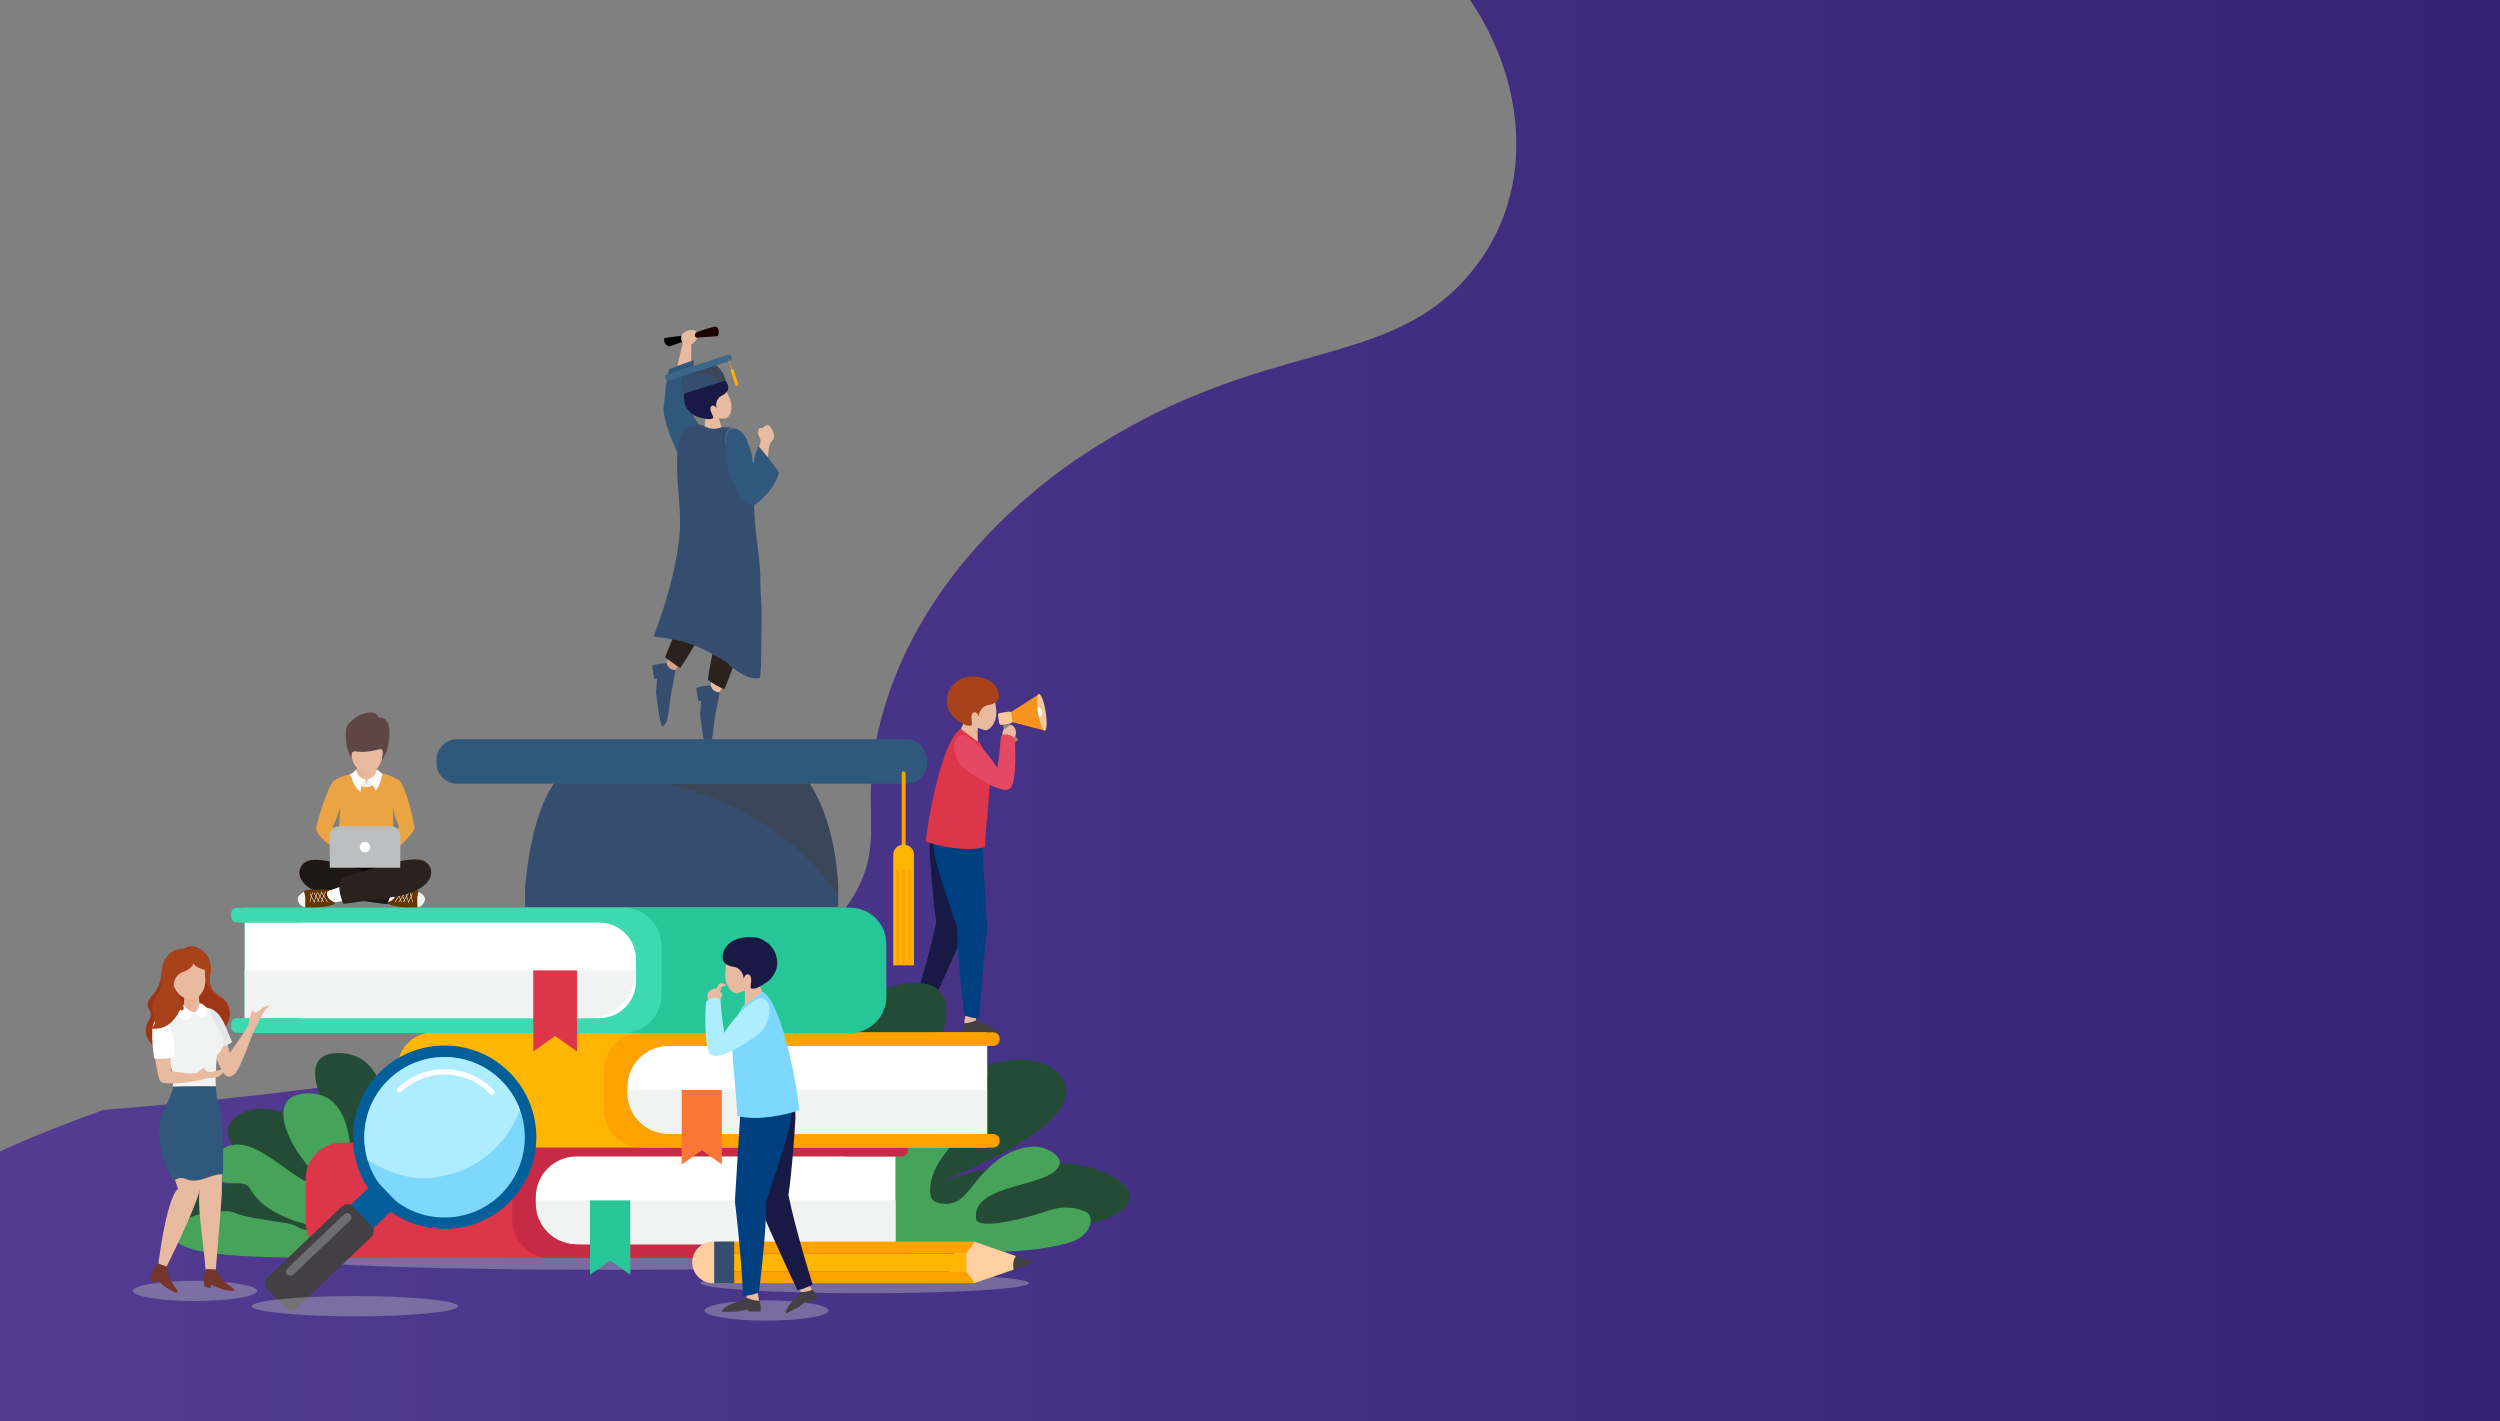 <?xml version="1.0" encoding="utf-8"?>
<!-- Generator: Adobe Illustrator 24.0.2, SVG Export Plug-In . SVG Version: 6.00 Build 0)  -->
<svg version="1.1" id="Layer_1" xmlns="http://www.w3.org/2000/svg" xmlns:xlink="http://www.w3.org/1999/xlink" x="0px" y="0px"
	 viewBox="0 0 1900 1080" style="enable-background:new 0 0 1900 1080;" xml:space="preserve">
<rect x="0" y="0" width="1900" height="1080" fill="#808080" stroke="none"/>
<style type="text/css">
	.st0{fill:url(#SVGID_1_);}
	.st1{fill:#FFFFFF;}
	.st2{fill:#5E2D00;}
	.st3{fill:#6B3500;}
	.st4{fill:#F1F2F2;}
	.st5{fill:none;stroke:#FFFFFF;stroke-width:0.396;stroke-linecap:round;stroke-linejoin:round;stroke-miterlimit:10;}
	.st6{fill:#E8BAA0;}
	.st7{opacity:0.3;fill:#EF9D78;enable-background:new    ;}
	.st8{fill:#1C1016;}
	.st9{fill:#F1F1F2;}
	.st10{fill:#EAA444;}
	.st11{fill:#1E1713;}
	.st12{fill:#F9C9B4;}
	.st13{fill:#5F4544;}
	.st14{fill:#2B221E;}
	.st15{fill:#BCBEC0;}
	.st16{fill:#1F0000;}
	.st17{fill:#30587C;}
	.st18{fill:#D8A084;}
	.st19{fill:#354D6F;}
	.st20{fill:#181944;}
	.st21{opacity:0.5;fill:#424043;enable-background:new    ;}
	.st22{fill:#3A6687;}
	.st23{fill:#FEA200;}
	.st24{fill:#FFB602;}
	.st25{fill:#424043;}
	.st26{fill:#9B8579;}
	.st27{fill:#F7941E;}
	.st28{fill:#F7C99A;}
	.st29{fill:#A8421A;}
	.st30{fill:#004080;}
	.st31{fill:#DD364A;}
	.st32{fill:#E54863;}
	.st33{opacity:0.4;fill:#BCBEC0;enable-background:new    ;}
	.st34{fill:#244B36;}
	.st35{fill:url(#XMLID_2_);}
	.st36{fill:#47A35A;}
	.st37{fill:url(#XMLID_3_);}
	.st38{fill:#C62A44;}
	.st39{fill:#26C698;}
	.st40{opacity:0.5;}
	.st41{fill:#FB7536;}
	.st42{opacity:0.28;fill:#26C698;enable-background:new    ;}
	.st43{fill:#3ED9B1;}
	.st44{fill:#414042;}
	.st45{fill:#FFCEA1;}
	.st46{fill:#025F99;}
	.st47{fill:#7ED8FD;}
	.st48{fill:#AEECFF;}
	.st49{fill:none;stroke:#FFFFFF;stroke-width:4;stroke-linecap:round;stroke-miterlimit:10;}
	.st50{fill:#6D6E71;}
	.st51{opacity:0.2;fill:#EF9D78;enable-background:new    ;}
	.st52{fill:#74352C;}
	.st53{fill:#9E3515;}
	.st54{fill:#E6E7E8;}
</style>
<g id="Layer_2_1_">
	
		<linearGradient id="SVGID_1_" gradientUnits="userSpaceOnUse" x1="-128.757" y1="393.093" x2="2369.182" y2="393.093" gradientTransform="matrix(1 0 0 -1 0 1080)">
		<stop  offset="0" style="stop-color:#553D93"/>
		<stop  offset="1" style="stop-color:#2B1E6E"/>
	</linearGradient>
	<path class="st0" d="M78.8,843.5c447.4-36,565.1-117.1,581-190c6.4-29.3-4.5-53.9,10.2-108.3c30.3-112.4,123.3-179.5,151.1-198.1
		c141.1-94.1,235.5-62.2,299.1-142.9c59.7-75.7,30.2-184.7-37.6-243.1c-35.4-30.5-53.5-24.4-53.8-32.7
		c-1.2-35.3,635.1-283.7,1026-4.1c401.4,287.1,400.9,1035.9,98,1382.8c-571.2,654.3-2293-35.5-2281.5-310.5
		C-125.9,930.4-21.8,879.1,78.8,843.5z"/>
</g>
<g id="Layer_1_1_">
	<g id="Layer_2_2_">
		<g id="XMLID_285_">
			<g id="XMLID_292_">
				<g id="XMLID_497_">
					<g id="XMLID_559_">
						<path id="XMLID_574_" class="st1" d="M283.2,683.7c-0.3,0.1,4-10.8,4-10.8h0.5l9.6,3.4c-0.1,0.1-0.2,0.1-0.2,0.2
							c0.1-0.1,0.2-0.2,0.2-0.2l0.4,0.1c0,0,0.4,0,1.1,0c1,0.5,1.9,1.4,1.9,1.4c0.8,4.5-2.3,7.1-5.9,8.3c-0.6-0.3-0.9-0.4-0.9-0.4
							S283.5,683.6,283.2,683.7z"/>
						<g id="XMLID_560_">
							<path id="XMLID_573_" class="st2" d="M300.6,677.5c0,0-0.9-1-1.9-1.4c4-0.1,17.3-0.5,19.9,1.3c3.1,2,4.6,3.8,4.5,5.7
								s-1.9,8.1-12.5,6.8c-8.3-1-16.9-2.5-15.9-4.1C298.3,684.6,301.4,682,300.6,677.5z"/>
							<path id="XMLID_572_" class="st3" d="M294.7,686.1c1.7-0.6,3.3-1.5,4.4-2.7c4.9,1.8,9.1,1.5,14,1.5c0.5-0.7,1.2-4.3,0.3-5
								c-2.5-1.9-9.7-1.4-12.8-2.1c0,0-0.9-1-1.9-1.4c4-0.1,17.3-0.5,19.9,1.3c3.1,2,4.6,3.8,4.5,5.7s-1.9,8.2-12.5,6.8
								C302.3,689.2,293.7,687.7,294.7,686.1z"/>
							<path id="XMLID_571_" class="st4" d="M318.2,677.5c0.1,0.1,0.3,0.1,0.4,0.2c3.1,2,4.6,3.8,4.5,5.7c-0.1,1.4-1.1,5.1-5.8,6.5
								C317.1,685.7,316.6,681.6,318.2,677.5z"/>
							<g id="XMLID_566_">
								<line id="XMLID_570_" class="st5" x1="301.8" y1="677.5" x2="305.1" y2="685.5"/>
								<line id="XMLID_569_" class="st5" x1="304.7" y1="678" x2="307.8" y2="685.3"/>
								<line id="XMLID_568_" class="st5" x1="308" y1="678.4" x2="310.5" y2="685.5"/>
								<line id="XMLID_567_" class="st5" x1="311.7" y1="678.4" x2="313.7" y2="685.5"/>
							</g>
							<g id="XMLID_561_">
								<line id="XMLID_565_" class="st5" x1="300.4" y1="685.3" x2="305.1" y2="677.8"/>
								<line id="XMLID_564_" class="st5" x1="303.3" y1="685.2" x2="307.7" y2="678.5"/>
								<line id="XMLID_563_" class="st5" x1="306.7" y1="685.3" x2="310.4" y2="678.7"/>
								<line id="XMLID_562_" class="st5" x1="310.3" y1="685.9" x2="313.5" y2="679.2"/>
							</g>
						</g>
					</g>
					<g id="XMLID_530_">
						<g id="XMLID_531_">
							<g id="XMLID_557_">
								<path id="XMLID_558_" d="M258.3,654.1c0,0-8.3,7.7-5.7,10.3c1.4,1.3,15,13.1,15,13.1s10.6-4.8,17.5-0.1
									c6.3,0.8,16.3-6.4,19.7-13c1.4-2.7-3-8.3-5.3-10.1l-3.6-0.7l-37.2-0.2L258.3,654.1z"/>
							</g>
							<path id="XMLID_551_" class="st6" d="M270.7,586.5c0.1-0.1,0.2-0.3,0.3-0.5c0-0.2,0.1-0.3,0.1-0.5c0.1-0.1,0.1-0.3,0.2-0.4
								c0.7-2.7,0.5-7.8,0.7-9.3c0,0,3.3,0.2,6.6,0.3c3.3-0.1,6.6-0.3,6.6-0.3c0.1,1.5,0,6.6,0.7,9.3c0.1,0.1,0.1,0.3,0.2,0.4
								c0.1,0.1,0.1,0.3,0.1,0.5c0.1,0.2,0.2,0.3,0.3,0.5c1.2,1.4,14.4,5.1,16.1,8.5c-1.5,5.8-46.1,5.9-47.6,0.1
								C256.6,591.6,269.5,587.9,270.7,586.5"/>
							<path id="XMLID_548_" class="st7" d="M254.9,595c1.6-3.4,14.7-7.1,15.9-8.4c0.1-0.1,0.2-0.3,0.3-0.5c0-0.2,0.1-0.3,0.1-0.5
								c0.1-0.1,0.1-0.3,0.2-0.4c0.7-2.7,0.5-7.7,0.6-9.1c0,0,3.3,0.2,6.5,0.3c3.3-0.1,6.5-0.3,6.5-0.3c0.1,1.5,0.1,5.3,0.5,8.1
								c-0.4,0.2-0.4,5.1-29.1,12.4C255.5,596.8,255,595.6,254.9,595"/>
							<path id="XMLID_546_" class="st8" d="M253,595"/>
							<path id="XMLID_545_" class="st8" d="M253,595.5"/>
							<path id="XMLID_542_" class="st9" d="M278.1,606.7c7.1,0,13.2-8.3,13.2-15.7c0-1.1-0.1-2.1-0.3-3.1c-0.9-0.2-1.8-0.3-2.8-0.5
								c-3,3.4-6.1,4.7-8.6,5.1c-0.3,0.1-0.7,2-0.7,4.5c-0.4-1.6-0.9-4.4-1.2-4.4c-5.6-0.2-8.9-5.2-8.9-5.2s-1.1,0.3-2.7,0.8
								c-0.2,0.9-0.3,1.8-0.3,2.8C265.7,598.4,271,606.7,278.1,606.7z"/>
							<g id="XMLID_532_">
								<path id="XMLID_541_" class="st10" d="M258.7,653.6L258.7,653.6L258.7,653.6z"/>
								<path id="XMLID_539_" class="st10" d="M315.1,629.5c0-2.4-6-30.9-11.6-36.4c-0.3-0.3-3.4-1.9-4-2.1l0,0
									c-0.1-0.1-0.2-0.1-0.4-0.2c-1.3-0.7-3.4-1.7-6.4-2.4c-0.6-0.1-1.2-0.3-1.9-0.4c0.2,1-5.4,10.3-12.5,10.3s-12.7-9.1-12.5-10
									c-0.5,0.1-1,0.3-1.5,0.5c-2.2,0.7-4.9,1.6-6.8,2.4l0,0l0,0c-0.6,0.3-1.1,0.5-1.5,0.8c-1.1,0.5-2.3,1.2-2.4,1.4
									c-5.5,5.5-13.1,34.5-13.1,34.5c-3,7.3,19.4,21.4,20.9,19.2c2.4-3.7,0.9-10.8-8.5-18.8c1.8-2.6,5.7-14.7,5.7-14.7
									c-0.1,1.4-1.7,23.8-1.3,31.1c0.4,7.4,1.4,9.1,1.3,9.1c0,0,29.2,0.1,37.2,0.1c2.9-2,3.7-31.8,2.6-40.5
									c2.3,9.8,4.9,14.6,4.9,14.6L290,646.8c2,2.4,3.9,1.6,7.3,1.9C308.7,639.5,315.1,631.1,315.1,629.5z"/>
								<path id="XMLID_536_" class="st1" d="M286.2,584.5c0,0,0.4,5.6-6.7,8c2.9,1.3,6.1,8.5,6.1,8.5s5.2-7.1,4.4-13.4
									C288.8,586.5,286.2,584.5,286.2,584.5z"/>
								<path id="XMLID_533_" class="st1" d="M271,584.5c0,0-0.7,5.8,6.5,8.2c-2.9,1.3-3.5,9.4-3.5,9.4s-8.5-7.7-6.3-14.4
									C268.8,586.5,271,584.5,271,584.5z"/>
							</g>
						</g>
					</g>
					<path id="XMLID_529_" class="st11" d="M278.4,662.2c0,0-33.1-11.6-43.9-8.1c-10.8,3.4-13.2,23.1,24.1,28.3s35.7,4.8,35.7,4.8
						s6.3-12.9,0.8-19.5C286,664.2,278.4,662.2,278.4,662.2z"/>
					<g id="XMLID_524_">
						<path id="XMLID_526_" class="st6" d="M291.7,560.4c0,9,2.5,2.6-0.2,12.8c-2.7,9.9-5.7,12.4-8.9,14c-4.7,2.2-9.4-0.9-12.1-4.6
							c-1.8-2.4-2.6-3.2-4.5-13c-5.7-30.3-1.4-3.3-1.1-8.6c0.7-11.9,8.6-18.2,15.1-18.2C286.4,542.8,291.7,548.5,291.7,560.4z"/>
						<path id="XMLID_525_" class="st12" d="M292.5,575.4"/>
					</g>
					<path id="XMLID_523_" class="st13" d="M290.1,569.6c-0.5-0.6-2.1,0-2.7,0.1c-1.9,0.4-3.8,0.9-5.8,1.2c-2.5,0.4-5.1,0.6-7.7,0.5
						c-0.8,0-1.6-0.1-2.4-0.2c-0.7-0.2-1.5-0.3-2.2-0.2s-1.3,0.4-1.7,1c-0.3,0.5-0.4,1.2-0.4,1.8c-0.1,0.8-0.1,1.5-0.2,2.3
						c-1.2-2.5-2.4-5-3.1-7.7s-1-5.5-1.1-8.3c-0.1-2.3-0.1-5,0.5-7.3c0.5-1.7,2-3.3,3.2-4.4c2.5-2.4,5.3-4.4,8.3-5.5
						c2.8-1,6.6-2,9.5-1c0.8,0.3,1.6,0.7,2.3,1.4c0.2,0.2,1.5,2.3,1.5,2.3c1.6-0.5,3.3,0,4.6,1.2c1.2,1,2.2,2.6,2.7,4.4
						c1,3.1,0.5,7.6,0.2,10.9c-0.3,2.7-0.7,5.5-1.5,8.1c-0.2,0.6-0.3,1.3-0.6,1.8c-0.3,0.5-0.6,0.9-0.9,1.5c-0.7,1.3-1.4,2.6-2.2,4
						c-0.2-1.1,0.1-2.3,0.3-3.4C291.1,572.5,291.1,570.8,290.1,569.6z"/>
					<g id="XMLID_505_">
						<path id="XMLID_522_" class="st1" d="M266,683.7c0.3,0.1-4-10.8-4-10.8h-0.5l-9.6,3.4c0.1,0.1,0.2,0.1,0.2,0.2
							c-0.1-0.1-0.2-0.2-0.2-0.2l-0.4,0.1c0,0-0.4,0-1.1,0c-1,0.5-1.9,1.4-1.9,1.4c-0.8,4.5,2.3,7.1,5.9,8.3
							c0.6-0.3,0.9-0.4,0.9-0.4S265.7,683.6,266,683.7z"/>
						<g id="XMLID_506_">
							<path id="XMLID_521_" class="st2" d="M248.6,677.5c0,0,0.9-1,1.9-1.4c-4-0.1-17.3-0.5-19.9,1.3c-3.1,2-4.6,3.8-4.5,5.7
								s2,8.1,12.5,6.8c8.3-1,16.9-2.5,15.9-4.1C250.9,684.6,247.8,682,248.6,677.5z"/>
							<path id="XMLID_520_" class="st3" d="M254.5,686.1c-1.7-0.6-3.3-1.5-4.4-2.7c-4.9,1.8-9.1,1.5-14,1.5c-0.6-0.7-1.2-4.3-0.3-5
								c2.5-1.9,9.7-1.4,12.8-2.1c0,0,0.9-1,1.9-1.4c-4-0.1-17.3-0.5-19.9,1.3c-3.1,2-4.6,3.8-4.5,5.7s2,8.2,12.5,6.8
								C246.9,689.2,255.5,687.7,254.5,686.1z"/>
							<path id="XMLID_519_" class="st4" d="M231,677.5c-0.1,0.1-0.3,0.1-0.4,0.2c-3.1,2-4.6,3.8-4.5,5.7c0.1,1.4,1.1,5.1,5.8,6.5
								C232,685.7,232.5,681.6,231,677.5z"/>
							<g id="XMLID_512_">
								<line id="XMLID_518_" class="st5" x1="247.4" y1="677.5" x2="244.1" y2="685.5"/>
								<line id="XMLID_517_" class="st5" x1="244.5" y1="678" x2="241.4" y2="685.3"/>
								<line id="XMLID_516_" class="st5" x1="241.1" y1="678.4" x2="238.7" y2="685.5"/>
								<line id="XMLID_514_" class="st5" x1="237.5" y1="678.4" x2="235.5" y2="685.5"/>
							</g>
							<g id="XMLID_507_">
								<line id="XMLID_511_" class="st5" x1="248.8" y1="685.3" x2="244.1" y2="677.8"/>
								<line id="XMLID_510_" class="st5" x1="245.8" y1="685.2" x2="241.5" y2="678.5"/>
								<line id="XMLID_509_" class="st5" x1="242.5" y1="685.3" x2="238.7" y2="678.7"/>
								<line id="XMLID_508_" class="st5" x1="238.9" y1="685.9" x2="235.7" y2="679.2"/>
							</g>
						</g>
					</g>
					<path id="XMLID_499_" class="st14" d="M276.9,661.9c0,0,33.1-11.5,43.9-8.1s13.2,23.1-24.1,28.3s-35.7,4.8-35.7,4.8
						s-6.3-12.9-0.8-19.5C269.3,663.8,276.9,661.9,276.9,661.9z"/>
				</g>
			</g>
			<g id="XMLID_35_">
				<path id="XMLID_30_" class="st15" d="M304.2,659.5h-53.6v-24.2c0-4,3.3-7.3,7.3-7.3H297c4,0,7.3,3.3,7.3,7.3L304.2,659.5
					L304.2,659.5z"/>
				<path id="XMLID_34_" class="st1" d="M281.4,643.8c0,2.2-1.8,4-4,4s-4-1.8-4-4s1.8-4,4-4S281.4,641.6,281.4,643.8z"/>
			</g>
		</g>
		<g id="XMLID_55_">
			<path id="XMLID_43_" d="M520.1,254.8c-0.2,0-15.1,2.1-15.1,2.1s-1.6,4,3.2,6.5c10.7-3.4,11.7-4.4,11.7-4.4L520.1,254.8z"/>
			<path id="XMLID_136_" class="st6" d="M532.6,329.1c0,0-0.9-2.9-5.3-10.8c-4.3-7.8-6-11.4-6-11.4s4.4-19.8,4.1-45.1
				c7.7-5.2,3.3-6.9,3.3-6.9s2.1-3-1.1-3.9c-3.1-0.9-13.6,1.3-8.6,9.9c-3.9,13.6-7,31.8-8.8,43.6c-0.1,13.7,6.8,35.3,8.7,41.7
				C525.1,344.7,532.6,329.1,532.6,329.1z"/>
			<path id="XMLID_97_" class="st16" d="M528.6,252.9l-0.6,2.4c0,0,0.8,1.2,1.3,1.3c4.6-0.3,16.2-1.1,16.2-1.1s2.6-6.4-2.1-7.3
				C536.4,249.7,528.6,252.9,528.6,252.9z"/>
			<path id="XMLID_68_" class="st17" d="M523.9,305.3c0,0,2.9-12.1,3.5-31.5c-3.1,0.8-15.9,5.4-18.8,6.8c-2.4,7.5-3.2,21.4-4.3,29.3
				c-0.1,13.7,11.4,34.7,13.2,41.1c6.1-1.4,15.9-25,15.9-25s-1.4-1.7-4.9-7.4C523.1,310,523.9,305.3,523.9,305.3z"/>
			<path id="XMLID_135_" class="st6" d="M545.6,314.8c0,0,2.1,9.6,4.4,12.8c-6.1,3.9-14.6-1.1-14.6-1.1l0.7-9.2L545.6,314.8z"/>
			<g id="XMLID_131_">
				<path id="XMLID_133_" class="st6" d="M567.4,422.3c0,0,3.2,41,2.8,44.5c-0.5,3.5-19.7,53.2-22.9,58.7s-7.9,2.6-7.9,2.6
					s4.9-49.2,11.4-61.9c-14.1-30.2-16.3-48.7-16.3-48.7L567.4,422.3z"/>
				<path id="XMLID_80_" class="st14" d="M567.4,422.3l-33-4.8c0,0,2.1,18.5,16.3,48.7c-4.7,9.3-10.9,35.6-12.7,50.4
					c2.4,2.1,9.6,6.4,12.6,7.1c5.3-11.7,19.1-53.7,19.5-56.9C570.6,463.3,567.4,422.3,567.4,422.3z"/>
				<path id="XMLID_132_" class="st18" d="M556,408.2c0,0-12.2,52.5-13.2,55.5c-1,3.1-27.5,43.7-31.4,47.9c-3.9,4.3-7.6,0.5-7.6,0.5
					s14.7-43.2,21.4-53.5c-4.2-26.4-3-44.7-3-44.7L556,408.2z"/>
				<path id="XMLID_61_" class="st14" d="M556,408.2l-33.9,5.7c0,0-1.1,18.3,3,44.7c-4.7,7.1-14.9,27.6-19.6,41
					c2.5,1.7,8.8,6.5,11.4,8.1c8.3-11.8,25-41.4,25.9-44C543.8,460.7,556,408.2,556,408.2z"/>
			</g>
			<path id="XMLID_129_" class="st19" d="M555.5,324.9c4.6,0,7,4.2,8.2,8.1c1.7,5.5,3.3,11.1,4.8,16.7c5.2,18.6,3.9,38.6,6.3,57.6
				c1.5,12,3.2,23.7,3.1,35.8c0,8,1,16.2,0.9,24.4c-0.1,10.2-0.2,20.5-0.3,30.7c-0.1,5.7-0.1,11.5-0.9,17.1
				c-8.5,1.7-16.3-4.4-23.2-9.6c0-1.9-11.3-7.6-13.1-8.6c-4.5-2.6-9.2-4.9-14.1-6.8c-10-3.9-19.9-5.2-30.4-6.5
				c8.5-23.4,16.1-47.4,19.1-72.2c1.4-11.2,1.1-21.5,0.1-32.6c-1.1-12.5-1.8-22.4-1.2-34.9c0.3-6.9,2.4-18.4,10.4-20.9
				c2.9-0.9,6.4-0.8,9.3,0.2c0,0,6.3,4.8,14.2,1.1C551.1,324.8,553.7,324.9,555.5,324.9z"/>
			<path id="XMLID_128_" class="st6" d="M552.8,328.1c0.7-1.8,2.6-2.9,4.4-2.6c2.8,0.3,6.8,2.3,8.9,9.8c0,1.6,1,3.7,1.4,5.2
				s0.8,3,1.1,4.5c0.8,3.1,1.7,6.1,2.6,9.2c1.7-4.2,3.4-8.4,4.9-12.6c0.6-1.8,2-4.3,2-6.2c0-1.6-1-3.6-1.7-5
				c-0.1-0.2-0.3-0.5-0.3-0.8c-0.1-0.4,0-0.7,0.1-1.1c0.2-0.8,0.4-1.5,0.5-2.3c0.1-0.2,0.1-0.4,0.3-0.6c0.1-0.1,0.3-0.2,0.5-0.2
				c0.6-0.2,1.5,0,2.1-0.2c0.7-0.3,1.1-1.1,1.7-1.4c0.7-0.4,1.5-0.7,2.3-0.6c1.3,0.2,2.1,1.4,2.7,2.6c0.7,1.2,1.4,2.5,1.8,3.9
				c0.4,1.4,0.3,2.9-0.4,4.2c-0.4,0.7-1,1.3-1.5,1.9c-1.8,2.3-1.8,5.1-2.2,7.9c-0.3,2.6-0.7,5.3-1.2,7.9c-1,5.5-2.2,11-4.4,16.2
				c-0.8,2-1.8,4-3.1,5.8c-0.5,0.7-2.8,4-3.9,3.8c-9.2-1.4-12.1-14.7-14.2-20.5C555,350,548.5,338.4,552.8,328.1z"/>
			<path id="XMLID_60_" class="st17" d="M576.3,339.1c-1.9,5.3-2.7,8-4,13.1c-1.5-6.9,0.2-5-4.4-17c-3.1-8.1-7.8-9.4-10.6-9.7
				c-1.9-0.2-3.7,0.9-4.4,2.6c-4.3,10.2-0.4,27,2.1,33.8c2.2,5.9,8.3,21.1,17.5,22.5c6.4-4,17.6-15,19.4-25.6
				C590,355.7,578.9,341.2,576.3,339.1z"/>
			<path id="XMLID_127_" class="st6" d="M546.6,289.3c0,0,3.5,3.5,7.6,12.6c4.2,9.1-0.2,15.7-2.4,16s-13.2,0.7-19.4-5.2
				C526.3,306.7,521.1,283.4,546.6,289.3z"/>
			<path id="XMLID_119_" class="st20" d="M553.1,292.3c1.6,3.6-1.4,7-4.5,8.4c-3.5,1.6-5.1,5.9-4,9.5c-0.4-0.6-0.9-1.2-1.5-1.6
				s-1.5-0.6-2.1-0.2c-1.6,0.8-1.1,3.3-0.6,4.6c0.5,1.2,1,2.3,1.5,3.5c0.1,0.4,0.3,0.8,0.1,1.1c-0.1,0.1-0.2,0.2-0.4,0.3
				c-3,1.6-7.2-0.1-10.2-0.7c-2.8-0.6-5.3-2.4-7.4-4.4c-2.2-2.2-3.3-4.3-3.8-7.4c-0.3-2.1-0.6-4.2-0.1-6.3c0.5-2.1,1.2-4.3,2.4-6
				s3-3.6,4.6-4.8c1.7-1.2,3.8-1.9,5.7-2.6C535.5,284.7,548.5,281.7,553.1,292.3z"/>
			<g id="XMLID_52_">
				<g id="XMLID_159_">
					<path id="XMLID_163_" class="st19" d="M540.8,275.5l-21.8,7.4c-1,3.1-2.1,8.1-0.1,14.3l0.7,2.1l32-10.2l-0.7-2.1
						C548.9,280.8,543.8,276.6,540.8,275.5z"/>
					<path id="XMLID_160_" class="st21" d="M536.5,276.6l-9.9,5.6c-3.1,1-6.1,0.7-7.5,3.3c8.9-3.3,22.2-3.3,29,4.6l3.4-1.1l-0.7-2.1
						C548.9,280.8,542.8,274.6,536.5,276.6z"/>
				</g>
				<path id="XMLID_156_" class="st22" d="M553.5,269.6l-46.8,15c-0.9,0.3-1.5,1.3-1.2,2.3l0.4,1.1c0.3,0.9,1.3,1.5,2.3,1.2l46.8-15
					c0.9-0.3,1.5-1.3,1.2-2.3l-0.4-1.1C555.4,269.8,554.4,269.3,553.5,269.6z"/>
				<path id="XMLID_149_" class="st23" d="M556.5,281.4L556.5,281.4c-0.2,0-0.3,0-0.3-0.1l-2.5-8c0-0.1,0-0.2,0.1-0.2h0.1
					c0.1,0,0.2,0,0.2,0.1l2.5,8C556.7,281.3,556.6,281.4,556.5,281.4z"/>
				<g id="XMLID_54_">
					<path id="XMLID_62_" class="st24" d="M561.2,292.6l-2.1,0.7l-3.7-11.5c-0.1-0.4,0.1-0.9,0.5-1.1l0.5-0.2
						c0.4-0.1,0.9,0.1,1.1,0.5L561.2,292.6z"/>
					<polygon id="XMLID_59_" class="st23" points="559.7,293.1 559.4,293.2 556.3,283.4 556.6,283.4 					"/>
					<polygon id="XMLID_58_" class="st23" points="560.3,292.9 560,293 556.9,283.2 557.2,283.2 					"/>
					<polygon id="XMLID_56_" class="st23" points="561,292.7 560.7,292.8 557.6,283 557.8,282.9 					"/>
				</g>
			</g>
			<path id="XMLID_115_" class="st19" d="M547,526.1c0,0-5.6,0.4-6.7-5.1c-5.6-0.2-11.2,1.8-11.2,1.8l1.6,10h2.2
				c0,0-0.8,9.7-0.8,10.2s2.9,25,4.6,25.8c5.1-0.1,5.6-18.2,6.7-23.9C544.4,539.2,547,526.1,547,526.1z"/>
			<path id="XMLID_57_" class="st19" d="M513.5,509.2c0,0-5.6,0.4-6.7-5.1c-5.6-0.2-11.2,1.8-11.2,1.8l1.6,10h2.2
				c0,0-0.8,9.7-0.8,10.2s2.9,25,4.6,25.8c5.1-0.1,5.6-18.2,6.7-23.9C510.9,522.3,513.5,509.2,513.5,509.2z"/>
		</g>
		<g id="XMLID_180_">
			<g id="XMLID_179_">
				<path id="XMLID_189_" class="st6" d="M743,777c0,0-2-1.7-1.1-4.8c-1.6-1.7-8.1-1.1-8.1-1.1s-1.2,8-1.5,9.2
					c-0.1,0.2-0.1,0.6-0.2,0.9c4.9-0.2,9.8-1.3,14.7-3.2C744.6,777.5,743,777,743,777z"/>
				<path id="XMLID_190_" class="st25" d="M744.2,776.8c0,0-1.2-0.5-1.9-1.6c-2.8,1.3-5.9,2.4-9.9,2.5c-0.3,1.3-0.5,2.5-0.7,2.9
					c-0.3,1.2,0,4.8,0,4.8h9v-1.5c0,0,6.9,1.5,8,1.5c1,0,8.1,0.7,11.2,0C758.6,781,744.2,776.8,744.2,776.8z"/>
			</g>
			<g id="XMLID_182_">
				<path id="XMLID_194_" class="st6" d="M702.8,773.2c0,0-1-2.2,0.9-4.4c-0.7-2.1-6.2-4.1-6.2-4.1s-4.1,6.1-4.8,7
					c-0.1,0.2-0.3,0.4-0.5,0.7c4.1,1.7,8.5,2.8,13.3,3.1C704,774.2,702.8,773.2,702.8,773.2z"/>
				<path id="XMLID_184_" class="st25" d="M703.9,773.4c0,0-0.7-0.9-0.9-2.1c-2.8,0-5.7-0.3-9.1-1.8c-0.8,1-1.4,1.8-1.6,2.1
					c-0.8,0.9-1.9,3.9-1.9,3.9l7.4,3.5l0.6-1.3c0,0,5.1,3.9,5.9,4.4c0.9,0.4,6.4,3.7,9.1,4.3C714,782.5,703.9,773.4,703.9,773.4z"/>
			</g>
			<g id="XMLID_178_">
				<path id="XMLID_177_" class="st26" d="M767.2,549.3c0,0,1,7.2,6.6,12.8c-1.7,2.7-5.8,2.8-5.8,2.8s-4.5-5.9-6-14.8
					C764.2,548,767.2,549.3,767.2,549.3z"/>
				<g id="XMLID_176_">
					<polygon id="XMLID_83_" class="st27" points="794.1,555.3 760.2,546.4 789.7,527.5 					"/>
					<path id="XMLID_175_" class="st28" d="M768.2,549.8l-7,1.1c-0.8,0.1-1.6-0.4-1.8-1.3l-0.9-5.9c-0.1-0.8,0.4-1.6,1.3-1.8l7-1.1
						c0.8-0.1,1.6,0.4,1.8,1.3l0.9,5.9C769.6,548.8,769,549.6,768.2,549.8z"/>
					<path id="XMLID_188_" class="st28" d="M794.7,541c1.2,7.7,0.9,14.1-0.6,14.3c-1.3,0.2-3.2-4.1-4.5-10.2c-0.2-1-0.4-2.1-0.6-3.3
						c-0.3-1.6-0.4-3.1-0.6-4.5c-0.5-5.5-0.1-9.7,1.2-9.9C791.2,527.3,793.5,533.3,794.7,541z"/>
					<path id="XMLID_186_" class="st1" d="M791.8,540.8c0.3,2.2-0.6,4.1-2.2,4.3c-0.2-1-0.4-2.1-0.6-3.3c-0.3-1.6-0.4-3.1-0.6-4.5
						C790,537.2,791.5,538.7,791.8,540.8z"/>
				</g>
			</g>
			<path id="XMLID_157_" class="st6" d="M743.4,549.6c0,0-1.1,11,0.2,15.1c-7.8,2-15.1-6.3-15.1-6.3l4-9.5L743.4,549.6z"/>
			<path id="XMLID_85_" class="st6" d="M753.4,522.9c0,0,2.4,4.9,3.7,16c1.2,11.1-5.8,16.5-8.2,16.1c-2.4-0.5-14.2-3.9-18.7-12.3
				C725.8,534.3,728.5,507.7,753.4,522.9z"/>
			<path id="XMLID_64_" class="st29" d="M759.2,528.4c0.4,4.4-4,6.9-7.8,7.4c-4.2,0.5-7.4,4.5-7.6,8.7c-0.3-0.8-0.5-1.6-1.1-2.2
				c-0.5-0.6-1.3-1.1-2.2-1c-1.9,0.3-2.4,3.1-2.2,4.6c0.1,1.4,0.2,2.8,0.4,4.2c0,0.4,0,0.9-0.3,1.2c-0.1,0.1-0.3,0.2-0.5,0.2
				c-3.8,0.7-7.6-2.6-10.6-4.4c-2.7-1.6-4.8-4.5-6.2-7.3c-1.6-3.1-1.9-5.8-1.4-9.2c0.4-2.3,0.8-4.7,2.1-6.7s2.7-4.1,4.7-5.5
				c1.9-1.4,4.4-2.8,6.6-3.5c2.2-0.7,4.7-0.6,7-0.7C743.3,514.2,758.1,515.6,759.2,528.4z"/>
			<path id="XMLID_63_" class="st20" d="M706.5,645.6c0.6,11,2.5,38.7,5.1,55.3c-5,24.9-17.6,64.9-17.6,64.9s6.5,3.6,11,4.1
				c11.2-22.8,28.8-63.9,28.8-63.9l10.5-68.9c0,0-20.8-44.2-36.8-1.6C706.6,637.7,706.4,643.3,706.5,645.6z"/>
			<path id="XMLID_78_" class="st30" d="M710.6,651.8c2.7,10.7,11.2,37.3,16.9,53.2c-0.1,25.4,5.5,66.7,5.5,66.7s6.8,2.7,11.3,2.2
				c1.9-36.3,6-68.2,6-68.2l-4.2-69.5c0,0-28.9-40.6-36.5,4.3C709.2,642.8,710.1,649.5,710.6,651.8z"/>
			<path id="XMLID_81_" class="st31" d="M710.1,641.6c0,0,22.6,6.4,38.5,2.2c1.3-35.3,9.3-59.9-4.4-79.9c-4.7-2.2-10.5-7.5-13.8-9.9
				c-13.3,5.8-25.2,66.6-26.7,85.5C703.7,639.5,706.7,640.7,710.1,641.6z"/>
			<path id="XMLID_84_" class="st6" d="M761.8,560.6c0,0-0.7-7.3,2.7-6.9c2.2-2.3,3.7-3.4,5.2-2.2c2.5,2.1,3,5.6,2,7.6
				s-3.5,2.8-3.5,2.8L761.8,560.6z"/>
			<path id="XMLID_82_" class="st32" d="M733.8,559.2c4.3,2.3,14.5,8.9,24.2,24.5c0,0,2-12.1,2.7-24.4c5.8-3.5,10.5,1.9,10.5,1.9
				s2.2,31.1-3.1,37.6s-29.9-10.1-36.5-15.6c-3-2.5-11.4-18.7-2.5-24.1C730.5,558.4,732.3,558.4,733.8,559.2z"/>
		</g>
		<g>
			<path id="XMLID_261_" class="st33" d="M707.5,957.4c0-4.2-106.7-7.7-238.3-7.7s-238.3,3.4-238.3,7.7c0,4.2,106.7,7.7,238.3,7.7
				C600.9,965,707.5,961.6,707.5,957.4z"/>
			<g id="XMLID_720_">
				<path id="XMLID_77_" class="st34" d="M293.5,865.2c0,0,7.2-65-36.5-64.9c-43.8,0.2,8.4,73.1,8.4,73.1S213.8,831,184,845.8
					c-14.3,7.1-29.7,29.2,60.8,65c-75.8-25.4-106.9-1.5-106.8,7.5c0.4,23.5,98.4,25.2,188.7,25.7"/>
				<path id="XMLID_745_" class="st34" d="M645,836.2c0,0-10-89.4,50.2-89.2s-11.5,100.5-11.5,100.5s70.9-58.3,111.9-37.9
					c19.7,9.8,40.8,40.2-83.5,89.3c104.2-34.9,146.9-2.1,146.7,10.3c-0.5,32.2-135.2,34.6-259.4,35.4"/>
				
					<linearGradient id="XMLID_2_" gradientUnits="userSpaceOnUse" x1="799.673" y1="334.559" x2="731.534" y2="404.482" gradientTransform="matrix(1 0 0 1 0 580)">
					<stop  offset="0.191" style="stop-color:#47A35A"/>
					<stop  offset="0.551" style="stop-color:#244B36"/>
					<stop  offset="1" style="stop-color:#1C3839"/>
				</linearGradient>
				<path id="XMLID_725_" class="st35" d="M732.7,951.7c3,0,5.9,0,8.9-0.1c5.6-0.1,11.1-0.1,16.6-0.3c18.5-8.1,39.5-11.5,57.4-21.5
					C788.9,938.7,761.3,948.3,732.7,951.7z"/>
				<g id="XMLID_721_">
					<path id="XMLID_69_" class="st36" d="M640,949.9c0.3,0.3,0.7,0.5,1.1,0.7c4.1,1.7,20.7,1,25.2,1c23.4,0,44.7,0.3,66.5,0.2
						c28.6-3.4,13.5,0,25.4-0.4c16-0.4,31.7-1.6,47.5-5.2c5.4-1.2,10.9-2.7,15.4-5.8s8-8,7.8-13.2c-0.1-1.7-0.5-3.4-1.6-4.6
						c-1.1-1.2-2.7-2-4.3-2.6c-8.4-3.1-17.9-3-26.3,0.1c-9.6,3.6-53.6,16.1-54.9,6.2c-3.6-27.8,58.8-23.5,63.5-41.5
						c1.9-7.2-11.8-13.8-19.5-13.4c-20.8,1-34.8,14.5-47.8,31.4c-6.5,8.4-12.8,13.8-23.6,11.7c-2.1-0.4-4.3-1-5.6-2.6
						c-1.1-1.3-1.5-3-1.7-4.7c-1.1-9.6,3.1-19.1,8.7-27.2c5.6-8.1,12.6-15.2,18.2-23.4c8.4-12.2,25.6-42.4,10.2-62.1
						c-13.2-16.8-52.5-1.3-65,19.7c-3.6,6-5.3,12.9-6.3,19.8c-2.8,20,0.3,40.7-4.6,60.4c-0.9,3.5-2,7.1-4.3,10
						c-2.2,3-5.7,5.3-9.6,5.4c-1.8,0.1-3.7-0.3-5.3,0.4c-0.4,0.2-0.7,0.4-1,0.6c-0.6,0.5-1.1,1.1-1.6,1.7c-3.8,5.4-3.3,13.5-5,20.1"
						/>
					
						<linearGradient id="XMLID_3_" gradientUnits="userSpaceOnUse" x1="772.556" y1="223.61" x2="681.957" y2="267.395" gradientTransform="matrix(1 0 0 1 0 580)">
						<stop  offset="0.191" style="stop-color:#47A35A"/>
						<stop  offset="0.551" style="stop-color:#244B36"/>
						<stop  offset="1" style="stop-color:#1C3839"/>
					</linearGradient>
					<path id="XMLID_722_" class="st37" d="M728,800.6c-27.6,11.2-43.2,37.2-56.6,62.4c-0.1,4.8-0.2,9.7-0.6,14.5
						C683.5,847.4,694.8,815.8,728,800.6z"/>
				</g>
			</g>
			<g id="XMLID_284_">
				<g id="XMLID_754_">
					<path id="XMLID_765_" class="st36" d="M266.1,889.6c0,0,6.3-58.9-31.7-58.7s-11.2,49.8,12.3,67.3
						c-16.2,12.4-49.7-39.5-75.6-26.1c-3.7,1.9-7.5,5-8.9,9.3c0.8-2,2.2-4,4.1-5.6c-2,1.6-3.3,3.5-4.1,5.6c-1.3,4-0.6,9.1,4.3,15.1
						c6.4,5.8,18.9-0.9,23.4,6.7c8.2,13.7,19,18.6,33.1,24.4c3.1,1.3,6.5,1.5,9.5,3c1.3,0.7,2.7,2,2.3,3.4c-1.7,0.9-3.7,0.6-5.4,0
						c-1.8-0.6-3.3-1.7-5-2.4c-2.9-1.3-6.2-1.9-9.4-2.4c-7-1.2-14.1-2.1-21.1-3.4c-3.6-0.6-7.1-1.4-10.6-2.3c-3-0.8-7.1-3-10.1-3
						c-10.2-0.2-18.3,1.1-24.6,3.2c-1.3,0.8-2.6,1.7-3.9,2.6c1.2-0.9,2.6-1.8,3.9-2.6c-11.9,3.8-17.3,10.2-17.3,13.9
						c0.3,21.2,85.3,17.9,163.7,18.4L266.1,889.6z"/>
				</g>
			</g>
			<g id="XMLID_28_">
				<g id="XMLID_65_">
					<path id="XMLID_79_" class="st31" d="M680.6,956H259.9c-15.2,0-27.6-12.4-27.6-27.6V896c0-15.2,12.4-27.6,27.6-27.6h420.7V956z
						"/>
					<path id="XMLID_76_" class="st38" d="M680.6,956H418.4c-16.1,0-29.1-13-29.1-29.1v-29.3c0-16.1,13-29.1,29.1-29.1h262.2V956z"
						/>
					<path id="XMLID_75_" class="st1" d="M680.6,878.9H438.2c-17.1,0-31,13.9-31,31v4.7c0,17.1,13.9,31,31,31h242.3L680.6,878.9
						L680.6,878.9z"/>
					<path id="XMLID_73_" class="st4" d="M680.6,912.3c0,0-165.8,0-273.3,0l0,0c0,18.4,14.9,33.4,33.4,33.4h240L680.6,912.3
						L680.6,912.3z"/>
					<path id="XMLID_71_" class="st38" d="M685.3,868.5h-42.4c-2.7,0-4.8,2.2-4.8,4.8v0.7c0,2.7,2.2,4.8,4.8,4.8h42.4
						c2.7,0,4.8-2.2,4.8-4.8v-0.7C690.1,870.6,687.9,868.5,685.3,868.5z"/>
					<path id="XMLID_70_" class="st38" d="M685.3,945.6h-42.4c-2.7,0-4.8,2.2-4.8,4.8v0.7c0,2.7,2.2,4.8,4.8,4.8h42.4
						c2.7,0,4.8-2.2,4.8-4.8v-0.7C690.1,947.8,687.9,945.6,685.3,945.6z"/>
					<polygon id="XMLID_67_" class="st39" points="479,968.8 463.7,958 448.4,968.8 448.4,912.3 479,912.3 					"/>
				</g>
				<g id="XMLID_50_">
					<g id="XMLID_40_">
						<path id="XMLID_44_" class="st19" d="M610.3,589.2H425.9c-12.2,13.8-22.2,38-26.8,84.3v15.8H637v-15.8
							C634.8,628.7,620.2,599.6,610.3,589.2z"/>
					</g>
					<g id="XMLID_32_" class="st40">
						<g>
							<g id="XMLID_171_">
								<path class="st25" d="M610.3,589.2H425.9c-0.7,0.8-1.4,1.6-2.1,2.5C507,583,590.8,613,637,680.8v-7.3
									C634.8,628.7,620.2,599.6,610.3,589.2z"/>
							</g>
						</g>
					</g>
					<path id="XMLID_27_" class="st17" d="M688.8,561.8H347.4c-8.7,0-15.7,7-15.7,15.7v2.4c0,8.7,7,15.7,15.7,15.7h341.4
						c8.7,0,15.7-7,15.7-15.7v-2.4C704.5,568.8,697.5,561.8,688.8,561.8z"/>
					<path id="XMLID_24_" class="st23" d="M686.9,647.7h-0.2c-0.8,0-1.4-0.6-1.4-1.4v-58.6c0-0.8,0.6-1.4,1.4-1.4h0.2
						c0.8,0,1.4,0.6,1.4,1.4v58.6C688.3,647,687.7,647.7,686.9,647.7z"/>
					<g id="XMLID_45_">
						<path id="XMLID_29_" class="st24" d="M694.7,733.6h-15.8v-84.2c0-4,3.3-7.3,7.3-7.3h1.1c4,0,7.3,3.3,7.3,7.3v84.2H694.7z"/>
						<rect id="XMLID_41_" x="681.1" y="661.1" class="st23" width="2.1" height="72.5"/>
						<rect id="XMLID_47_" x="685.8" y="661.1" class="st23" width="2.1" height="72.5"/>
						<rect id="XMLID_49_" x="690.5" y="661.1" class="st23" width="2.1" height="72.5"/>
					</g>
				</g>
				<g id="XMLID_23_">
					<path id="XMLID_14_" class="st24" d="M750.2,872.2H329.5c-15.2,0-27.6-12.4-27.6-27.6v-32.4c0-15.2,12.4-27.6,27.6-27.6h420.7
						V872.2z"/>
					<path id="XMLID_17_" class="st23" d="M750.2,872.2H488c-16.1,0-29.1-13-29.1-29.1v-29.3c0-16.1,13-29.1,29.1-29.1h262.2V872.2z
						"/>
					<path id="XMLID_18_" class="st1" d="M750.2,795H507.9c-17.1,0-31,13.9-31,31v4.7c0,17.1,13.9,31,31,31h242.3V795z"/>
					<path id="XMLID_20_" class="st4" d="M750.2,828.4c0,0-165.8,0-273.4,0l0,0c0,18.4,14.9,33.4,33.4,33.4h240V828.4z"/>
					<path id="XMLID_19_" class="st23" d="M754.9,784.6h-42.4c-2.7,0-4.8,2.2-4.8,4.8v0.7c0,2.7,2.2,4.8,4.8,4.8h42.4
						c2.7,0,4.8-2.2,4.8-4.8v-0.7C759.8,786.8,757.6,784.6,754.9,784.6z"/>
					<path id="XMLID_21_" class="st23" d="M754.9,861.8h-42.4c-2.7,0-4.8,2.2-4.8,4.8v0.7c0,2.7,2.2,4.8,4.8,4.8h42.4
						c2.7,0,4.8-2.2,4.8-4.8v-0.7C759.8,864,757.6,861.8,754.9,861.8z"/>
					<polygon id="XMLID_22_" class="st41" points="548.6,885 533.4,874.2 518.1,885 518.1,828.4 548.6,828.4 					"/>
				</g>
				<g id="XMLID_25_">
					<path id="XMLID_42_" class="st39" d="M186,785.1h460c15.2,0,27.6-12.4,27.6-27.6v-40.1c0-15.2-12.3-27.6-27.6-27.6H186V785.1z"
						/>
					<path id="XMLID_213_" class="st42" d="M673.6,746.1v11.4c0,15.2-12.3,27.6-27.6,27.6H186v-11.4h460
						C661.2,773.7,673.6,761.4,673.6,746.1z"/>
					<path id="XMLID_39_" class="st43" d="M186,785.1h287.7c16.1,0,29.1-13,29.1-29.1v-37c0-16.1-13-29.1-29.1-29.1H186V785.1z"/>
					<path id="XMLID_38_" class="st1" d="M186,701.2h269.5c15.4,0,27.8,12.5,27.8,27.8v17c0,15.4-12.5,27.8-27.8,27.8H186V701.2z"/>
					<path id="XMLID_36_" class="st4" d="M186,737.5c0,0,180.4,0,297.3,0l0,0c0,20.1-16.3,36.3-36.3,36.3H186V737.5z"/>
					<path id="XMLID_33_" class="st43" d="M180,689.9h47.9c2.4,0,4.3,1.9,4.3,4.3v2.6c0,2.4-1.9,4.3-4.3,4.3H180
						c-2.4,0-4.3-1.9-4.3-4.3v-2.6C175.6,691.8,177.6,689.9,180,689.9z"/>
					<path id="XMLID_31_" class="st43" d="M180,773.8h47.9c2.4,0,4.3,1.9,4.3,4.3v2.6c0,2.4-1.9,4.3-4.3,4.3H180
						c-2.4,0-4.3-1.9-4.3-4.3v-2.6C175.6,775.8,177.6,773.8,180,773.8z"/>
					<polygon id="XMLID_26_" class="st31" points="405.3,799.1 421.9,787.3 438.5,799.1 438.5,737.5 405.3,737.5 					"/>
				</g>
			</g>
			<path id="XMLID_260_" class="st33" d="M782,975.2c0-4.2-55.8-7.7-124.7-7.7s-124.7,3.4-124.7,7.7c0,4.2,55.8,7.7,124.7,7.7
				S782,979.4,782,975.2z"/>
			<g id="XMLID_94_">
				<polygon id="XMLID_91_" class="st44" points="740.7,943.6 786,959.4 740.7,975.2 720.3,969.6 725.6,949.4 				"/>
				<path id="XMLID_234_" class="st45" d="M772.1,954.6l-31.4-11l-15,5.8l-5.3,20.2l20.3,5.6l29.7-10.3
					C769.6,961.3,770.1,957.6,772.1,954.6z"/>
				<polygon id="XMLID_74_" class="st23" points="734.4,952.6 546,952.6 546,943.6 740.7,943.6 				"/>
				<polygon id="XMLID_90_" class="st23" points="740.7,975.2 546,975.2 546,966.2 734.4,966.2 				"/>
				<rect id="XMLID_89_" x="546" y="952.6" class="st24" width="188.4" height="13.7"/>
				<path id="XMLID_86_" class="st45" d="M546,975.2h-4.1c-8.7,0-15.8-7.1-15.8-15.8l0,0c0-8.7,7.1-15.8,15.8-15.8h4.1V975.2z"/>
				<g id="XMLID_93_">
					<rect id="XMLID_92_" x="542.8" y="943.6" class="st19" width="15.2" height="31.6"/>
				</g>
			</g>
		</g>
		<g>
			<g id="XMLID_113_">
				<g id="XMLID_96_">
					<path id="XMLID_37_" class="st46" d="M386,914.8c-27.9,26.5-72,25.5-98.6-2.4c-26.5-27.9-25.5-72,2.4-98.6
						c27.9-26.5,72-25.5,98.6,2.4C414.9,844.1,413.9,888.2,386,914.8z"/>
					<path id="XMLID_66_" class="st47" d="M379.9,908.5c-24.4,23.2-63,22.3-86.2-2.1c-23.2-24.4-22.3-63,2.1-86.2s63-22.3,86.2,2.1
						C405.3,846.6,404.3,885.2,379.9,908.5z"/>
					<path id="XMLID_116_" class="st48" d="M333.1,894.5c32.5-5.9,51.1-24.9,62.2-50.7c-2.8-7.8-7.2-15.2-13.3-21.5
						c-23.2-24.4-61.8-25.3-86.2-2.1c-17.2,16.4-22.7,40.4-16.3,61.7C295,891,312.8,898.1,333.1,894.5z"/>
					<path id="XMLID_98_" class="st49" d="M303.6,828.3c19.9-18.9,51.4-18.2,70.3,1.7"/>
				</g>
				
					<rect id="XMLID_99_" x="264.6" y="906" transform="matrix(0.724 -0.69 0.69 0.724 -555.555 447.442)" class="st46" width="34.2" height="24.7"/>
				<path id="XMLID_110_" class="st25" d="M216.9,994.1l-14-14.7c-2.3-2.4-2.2-6.1,0.2-8.4l56.8-54.1c2.4-2.3,6.1-2.2,8.4,0.2
					l14,14.7c2.3,2.4,2.2,6.1-0.2,8.4l-56.8,54.1C222.9,996.6,219.2,996.5,216.9,994.1z"/>
				<path id="XMLID_102_" class="st50" d="M218.3,968.6L218.3,968.6c-1.2-1.3-1.2-3.3,0.1-4.6l43.2-41.1c1.3-1.2,3.3-1.2,4.6,0.1
					l0,0c1.2,1.3,1.2,3.4-0.1,4.6l-43.2,41.1C221.5,969.9,219.5,969.9,218.3,968.6z"/>
			</g>
			<path id="XMLID_262_" class="st33" d="M348.1,992.7c0-4.2-35-7.7-78.3-7.7c-43.2,0-78.3,3.4-78.3,7.7c0,4.2,35,7.7,78.3,7.7
				S348.1,997,348.1,992.7z"/>
		</g>
		<g>
			<path id="XMLID_636_" class="st6" d="M175.9,817.7c1-1,1.7-2.3,2.2-3.6c-0.3-1-0.6-2.1-0.8-3.4c-1.3-7.7-8.9-31.6-8.9-31.6
				s-5.2-2.5-10.2,3.1c4.6,20,7.6,25.8,10.8,32.1C170.5,816.9,173.3,819,175.9,817.7z"/>
			<path id="XMLID_635_" class="st6" d="M193.4,769.5l-0.1-0.1c-0.4-0.3-0.8-1.5-1.3-1.4c-0.4,0.1-1,1.9-1.1,2.3
				c-0.6,1.4-1.1,2.9-1.4,4.4c-0.3,1.3-0.3,2.8-0.7,4.1c0,0-0.8,2.6-9.1,14.3c-7,9.1-8.4,13.3-10.1,17.3c-0.3,4.5,1.5,8.8,6.4,7.5
				c0.3-0.4,1.9-1.2,2.3-1.6c5.2-5.3,12.5-28.4,15-33.4c1.2-2.5,2.5-4.9,3.7-7.4c0.7-1.4,1.6-2.9,2.3-4.4c0.6-1.3,1.6-2.5,2.5-3.6
				c0.3-0.4,0.5-0.7,0.9-1c0.7-0.7,1.7-1.3,2-2.2c-1.6,0.3-3.2,0.6-4.6,1.3c-0.8,0.4-1.5,1-2.1,1.6c-0.6,0.5-1.3,1-1.9,1.5
				C195.1,769.3,194.1,770,193.4,769.5z"/>
			<path id="XMLID_629_" class="st33" d="M195.3,981.1c0-4.2-21.1-7.7-47.2-7.7s-47.2,3.4-47.2,7.7c0,4.2,21.1,7.7,47.2,7.7
				C174.2,988.7,195.3,985.3,195.3,981.1z"/>
			<path id="XMLID_628_" class="st6" d="M167.7,868.9c1.8,36.1,0.7,11.8,0.9,38.6c-0.9,14.3-4.8,59.6-4.8,59.6s-5.1,3.4-7.3,0.5
				c-2.9-33.9-6.9-50.1-4.5-66.2c-1.1-16.9-2.3-34.6-2.3-34.6L167.7,868.9z"/>
			<path id="XMLID_625_" class="st51" d="M154,849l-4.3-0.3c0,0,1.2,25.2,2.3,36.2c-0.8,3.7-0.9,7.3-0.5,11.5
				C158.5,874.6,153.8,864.6,154,849z"/>
			<path id="XMLID_624_" class="st6" d="M127.6,861.3c0,0-3.1,11.8,7.7,42.1c-9.3,8.1-15.3,60-15.3,60l4.2,4
				c0,0,23.1-45.2,28.2-64.7c2.4-21.4,0.9-32.4,0.9-32.4L127.6,861.3z"/>
			<path id="XMLID_289_" class="st52" d="M119.4,959.9c-0.1,0.2,6.8,2.4,7.3,2.8c0.8,0.8,0.8,2.4,0.9,3.4c0.2,1.4,0.5,2.8,0.9,4.2
				c1.3,3.7,3.8,6.8,6,10.1c0.3,0.4,0.6,0.9,0.5,1.4c-0.1,2-3.7-0.5-4.5-0.8c-1.4-0.7-2.7-1.4-3.9-2.3c-0.9-0.9-2-1.5-3-2.3
				c-1-0.9-2.1-1.8-3-2.8c-0.5-0.5-0.8-0.5-1.4-0.1c-0.4,0.3-0.7,0.7-0.9,1.2c0,0.1-0.1,0.1-0.1,0.2h-0.1c-0.8-0.3-1.6-0.8-2.3-1.3
				c-0.3-0.2-0.6-0.6-1-0.8c-0.2-0.1-0.6-0.1-0.7-0.5s0.2-0.9,0.4-1.2c0.2-0.4,0.3-0.8,0.5-1.3c0.3-0.9,0.4-1.8,0.6-2.7
				c0.2-0.7,0.4-1.5,0.7-2.1c0.4-0.7,0.9-1.3,1.4-2C118.7,962.1,119,961.1,119.4,959.9z"/>
			<path id="XMLID_72_" class="st52" d="M156.1,964.4c0,0.3,7.1,0.1,7.7,0.4c1,0.5,1.5,2,2,2.9c0.6,1.3,1.3,2.5,2.2,3.6
				c2.4,3.1,5.8,5.2,8.8,7.6c0.4,0.3,0.8,0.6,0.9,1.1c0.5,1.9-3.6,0.7-4.5,0.6c-1.5-0.2-3-0.5-4.4-0.9c-1.1-0.5-2.4-0.8-3.5-1.2
				c-1.3-0.5-2.5-1-3.7-1.6c-0.6-0.3-0.9-0.2-1.3,0.3c-0.3,0.4-0.4,0.9-0.4,1.4c0,0.1,0,0.2-0.1,0.2h-0.1c-0.9-0.1-1.7-0.2-2.6-0.5
				c-0.4-0.1-0.7-0.3-1.1-0.4c-0.3-0.1-0.6,0-0.8-0.2c-0.2-0.3-0.1-0.9,0-1.3c0-0.4,0.1-0.9,0-1.3c0-0.9-0.2-1.8-0.2-2.7
				c-0.1-0.7-0.1-1.5,0-2.2c0.1-0.8,0.4-1.6,0.7-2.3C156.1,966.7,156.1,965.6,156.1,964.4z"/>
			<path id="XMLID_615_" class="st53" d="M163,754.1c-0.4-0.4-0.7-0.8-1.1-1.2c-6-7.8,1.2-18.7-4.6-26.8c-4.2-5.6-11.4-9.3-17-5.1
				c-0.5,0.3-2.5,0.1-3.1,0.1c-2.4,0.3-4.7,1.2-6.7,2.5c-4.6,3.2-6.5,8.6-7.3,14.2c-1,6.3-2,12.2-6.1,17.2c-1.2,1.4-2.5,2.7-3.5,4.2
				c-1,1.6-1.7,3.5-1.3,5.3c0.4,2.1,2,3.7,2.3,5.8c0.4,3.2-2.1,5.7-3.1,8.5c-1.1,3.1-1.1,6.3,0.2,9.4c1.2,2.8,3.2,5.2,5.4,7.3
				c2.1,2.1,4.4,4,7.1,5.3c2.6,1.3,5.6,1.9,8.4,1.2c2.1-0.5,4-1.5,5.8-2.6c0.7-0.4,1.5-1.2,1.1-1.9c2.3,0.7,4.5,1.8,6.8,2.6
				s4.7,1.3,7.1,0.7c3-0.8,5.3-3.3,7.1-6s3.2-5.7,5.2-8.2c2-2.4,4.4-4.4,6.2-6.9s2.5-5.9,2.7-9.1c0.1-3.6-1-7.3-3.3-9.9
				C169,758.1,165.5,756.6,163,754.1z"/>
			<path id="XMLID_612_" class="st29" d="M168.1,759.2c4.6,1.9,5.7,7.5,6.3,13.3c0.1-0.6,0.1-1.2,0.1-1.8c0.1-3.6-1-7.3-3.3-9.9
				c-2.4-2.7-5.8-4.2-8.3-6.7c-0.4-0.4-0.7-0.8-1.1-1.2c-6-7.8,1.2-18.7-4.6-26.8c-1-1.3-2.1-2.5-3.4-3.5
				C157.1,735.6,152.5,752.8,168.1,759.2z"/>
			<path id="XMLID_611_" class="st54" d="M160.1,766.5c0,0-4-1.6-5.9,4.7s8.6,26,8.6,26s9.9-1.7,13.6-5.4
				C171.7,782.2,169.5,770.4,160.1,766.5z"/>
			<path id="XMLID_608_" class="st6" d="M140.1,755.6c0,0,0,7.8-0.9,10.9c0,0,2.3,6.6,8.2,5.7c3.5-0.9,5.2-5.4,5.2-5.4
				s-1.8-6-1.4-11.5C150.3,756.1,144.1,758.7,140.1,755.6z"/>
			<path id="XMLID_605_" class="st7" d="M151.1,756.9c0-0.5,0-1.1,0.1-1.6c-0.8,0.8-7,3.4-11,0.3c0,0,0,7.8-0.9,10.9
				c0,0,0.5,1.5,1.7,3C145.1,767.6,148.6,763,151.1,756.9z"/>
			<path id="XMLID_87_" class="st4" d="M164.1,825.7c0-0.2,0-0.5-0.1-0.7c-0.2-2.8-0.2-5.6-0.1-8.3c0.2-4.9,0.6-9.9,1-14.8
				c5-4.7,5.2-8.4,4.4-12.6c-1.7-9.4-6.8-8.1-8.8-20.8c-0.2-1.3-1.4-1.8-2.6-2.4c-6.1-3.5-2.1,1.2-10.5,3.4c-12,1.9-14.9-3-14.9-3
				s-12-0.2-14.8,14.1c-0.6,3,2.1,7.2,3.2,9.8c2.3,5.5,6.3,9.5,7.5,15.3c0.6,3.2,3.5,10,3.5,13.3c0,2.5-0.2,4.8-0.6,6.9
				C142.4,825.8,153.2,825.4,164.1,825.7z"/>
			<path id="XMLID_88_" class="st17" d="M164.1,825.7c-10.9-0.3-21.7,0.1-32.6,0.2c-1.8,10.2-7.8,16.1-9.5,25
				c-4.6,24.2,9.2,46.5,10.1,46.1c2-0.9,4.1-1.9,6.3-1.7c1.7,0.2,3.2,0.9,4.8,1.4c6,1.8,12.1-1,17.7-2.8c1.7-0.5,3.4-1.1,5.1-1.4
				c1-0.2,2.4,0.5,3.2-0.3c0.5-0.5,1.5-44-4.1-56.2C164.8,835.1,164.4,829.7,164.1,825.7z"/>
			<path id="XMLID_601_" class="st1" d="M147.6,769.4c0,0-3.8,0-7.9-5.6c-0.6-0.8-5,1.3-4.9,5.2
				C134.9,772.9,142.3,780.6,147.6,769.4z"/>
			<path id="XMLID_600_" class="st1" d="M147.6,769.4c0,0,3.1,0,4-6.8c1.1-0.7,5.3,2,5.7,5C157.6,770.6,155.6,778.1,147.6,769.4z"/>
			<path id="XMLID_597_" class="st6" d="M155.7,741.3c0,0,2.3,8.3-3.9,15.2c-1.4,1.6-1.2,2.8-4.2,3.4c-15.3,0.5-17.8-16.2-18-21.7
				C129.4,732.6,157.2,714.6,155.7,741.3z"/>
			<path id="XMLID_594_" class="st7" d="M147.7,730.8c0,0-0.7,7.9-9.9,10.4c-4.2,1.1-5.8,5.4-6.6,11.7c-2.4-3.6-8.1-14.3-1.7-23.2
				C133.2,725.9,144,720.9,147.7,730.8z"/>
			<path id="XMLID_591_" class="st7" d="M146.9,732.4c0,0,0.4,2.3,4,3.5c1.5,0.5,5.3,1.4,5.9,3.4c1.1-2.4,0-10-6.1-12.8
				c-6.1-2.7-7.8,1.1-7.8,1.1L146.9,732.4z"/>
			<path id="XMLID_588_" class="st29" d="M146.2,730.4c0,0,0.6,3.5,5.5,5.4c2.1,0.8,7.3,2.1,8.1,5.3c1.6-3.7,0.1-15.6-8.3-19.8
				c-8.4-4.2-10.8,1.8-10.8,1.8L146.2,730.4z"/>
			<path id="XMLID_585_" class="st6" d="M128.2,780.3c0,0,0.2,2.7,0.2,2.9c0.4,5.4,0.8,10.8,1,16.1c0.1,2.9,0.3,5.8,0.3,8.7
				c0,2.8,0.2,3.4,0.5,6.2c7.2,0.5,13.3,2.7,19.5,1.1c1.2-0.3,1.9-1.4,2.9-2.2c0.5-0.4,1-0.8,1.6-1.1c0.1-0.1,1.8-0.4,1.8-0.3
				c-0.3,0.8,0.2,1.8,0.9,2.3s1.6,0.7,2.5,0.7c3.8,0.1,7.4-2.1,11.2-2.1c-0.4,2.1-1.8,4-3.7,5.1c-1.8,1.1-4,1.6-6.2,1.6
				c-0.7,0-1.4-0.1-2.1,0c-1,0.1-1.9,0.4-2.8,0.6c-5.9,1.7-21.6,4.5-30.1,3.2c-0.6-0.1-1.3,0-1.9-0.2c-1.2-0.3-2.2-1.4-2.7-2.5
				c-0.5-1.2-2.6-11.2-3.2-16.1c-0.8-6.4-0.9-12.8-0.9-19.2C123.1,780.8,128.2,780.3,128.2,780.3z"/>
			<path id="XMLID_584_" class="st1" d="M124.9,774.6c0,0-4.4-3.1-7.8,2.5s0.2,27.5,0.2,27.5s11.5,0.8,16-1.9
				C131.2,792.2,133,780.8,124.9,774.6z"/>
			<path id="XMLID_581_" class="st29" d="M148.1,729.2c0.1,0.5-0.3,1.5-0.5,1.9c-0.6,1.5-1.4,2.9-2.6,4.1c-1.7,1.8-3.7,2.6-6,3.5
				c-2.5,0.9-4.6,2.8-5.8,5.2c-1.3,2.7-1.5,5.9-0.4,8.7c1.3,3.2,8.1,10.7,6.6,14.6c-0.7,1.7-2.5-0.7-3.1,1.1s-1.7,3.3-2.8,4.8
				c-1.7,2.4-3.6,4.4-6.1,6c-3.7,2.3-8.3,3.2-12.6,2.6c1.4-1.1,2.5-2.6,2.9-4.4c0.5-2.3-0.4-4.7-1.1-7c-0.8-2.5-0.9-5.3-0.5-7.9
				c0.5-3.2,3-5.4,4.5-8.1c2.6-4.6,1.9-10.1,2.1-15.1c0.2-4.8,1.7-9.8,5.4-13.2C132.1,722.3,143.8,715.8,148.1,729.2z"/>
		</g>
		<g>
			<path id="XMLID_137_" class="st33" d="M629.8,996c0-4.2-21.1-7.7-47.2-7.7c-26.1,0-47.2,3.4-47.2,7.7c0,4.2,21.1,7.7,47.2,7.7
				C608.6,1003.6,629.8,1000.2,629.8,996z"/>
			<g id="XMLID_235_">
				<g id="XMLID_270_">
					<path id="XMLID_274_" class="st6" d="M566.1,988c0,0,2.1-1.8,1.2-5.1c1.7-1.8,8.5-1.2,8.5-1.2s1.2,8.4,1.6,9.7
						c0.1,0.2,0.1,0.6,0.2,1c-5.2-0.3-10.3-1.4-15.5-3.3C564.4,988.4,566.1,988,566.1,988z"/>
					<path id="XMLID_271_" class="st25" d="M564.9,987.7c0,0,1.2-0.6,2-1.7c3,1.4,6.2,2.5,10.4,2.6c0.3,1.4,0.6,2.6,0.7,3
						c0.4,1.3,0,5.1,0,5.1h-9.5v-1.6c0,0-7.3,1.6-8.4,1.6c-1.1,0-8.5,0.7-11.7,0C549.8,992.1,564.9,987.7,564.9,987.7z"/>
				</g>
				<g id="XMLID_265_">
					<path id="XMLID_269_" class="st6" d="M608.3,984c0,0,1-2.3-1-4.6c0.7-2.2,6.5-4.3,6.5-4.3s4.3,6.4,5.1,7.3
						c0.2,0.2,0.3,0.4,0.5,0.7c-4.3,1.8-9,2.9-13.9,3.3C607.1,985,608.3,984,608.3,984z"/>
					<path id="XMLID_266_" class="st25" d="M607.2,984.2c0,0,0.8-0.9,0.9-2.2c3,0,6-0.3,9.5-1.9c0.8,1,1.5,1.9,1.7,2.2
						c0.8,0.9,2,4.1,2,4.1l-7.7,3.7l-0.6-1.3c0,0-5.3,4.1-6.2,4.6c-0.9,0.4-6.7,3.9-9.6,4.6C596.6,993.7,607.2,984.2,607.2,984.2z"
						/>
				</g>
				<path id="XMLID_257_" class="st6" d="M565.7,749.2c0,0,1.2,11.5-0.2,15.8c8.2,2.1,15.8-6.6,15.8-6.6l-4.2-9.9L565.7,749.2z"/>
				<path id="XMLID_256_" class="st6" d="M555.2,721.2c0,0-2.6,5.2-3.9,16.8c-1.3,11.6,6,17.3,8.5,16.9c2.5-0.5,14.9-4.1,19.6-12.9
					C584.2,733.1,581.4,705.3,555.2,721.2z"/>
				<path id="XMLID_253_" class="st20" d="M549.1,727c-0.4,4.6,4.2,7.3,8.2,7.7c4.4,0.5,7.8,4.7,7.9,9.1c0.3-0.8,0.6-1.7,1.1-2.3
					c0.5-0.7,1.4-1.2,2.3-1c2,0.3,2.5,3.2,2.3,4.9c-0.1,1.5-0.3,2.9-0.4,4.4c0,0.4,0,1,0.3,1.3c0.1,0.1,0.3,0.2,0.5,0.2
					c4,0.7,7.9-2.8,11.1-4.6c2.9-1.7,5-4.7,6.6-7.6c1.7-3.3,2-6,1.5-9.7c-0.4-2.4-0.9-4.9-2.2-7s-2.9-4.3-4.9-5.8
					c-2-1.4-4.6-2.9-6.9-3.7c-2.3-0.7-4.9-0.6-7.3-0.7C565.9,712,550.3,713.5,549.1,727z"/>
				<path id="XMLID_252_" class="st20" d="M604.5,850c-0.6,11.6-2.6,40.6-5.3,58.1c5.2,26.2,18.4,68.1,18.4,68.1s-6.8,3.8-11.5,4.3
					c-11.8-24-30.3-67-30.3-67l-11-72.3c0,0,21.8-46.4,38.7-1.7C604.4,841.7,604.6,847.6,604.5,850z"/>
				<path id="XMLID_251_" class="st30" d="M600.1,856.5c-2.8,11.2-11.8,39.2-17.7,55.8c0.1,26.7-5.7,70.1-5.7,70.1
					s-7.2,2.8-11.9,2.3c-2-38.1-6.3-71.6-6.3-71.6l4.5-73c0,0,30.3-42.6,38.3,4.5C601.6,847.1,600.7,854.1,600.1,856.5z"/>
				<path id="XMLID_240_" class="st47" d="M600.7,845.8c0,0-23.7,6.8-40.4,2.3c-1.4-37.1-9.7-62.9,4.7-83.9
					c4.9-2.3,11-7.9,14.4-10.4c14,6.1,26.4,69.9,28,89.8C607.4,843.6,604.2,844.9,600.7,845.8z"/>
				<path id="XMLID_239_" class="st6" d="M543.8,763.8c0,0,7.3-6.9,4.6-9.3c-0.7-0.7-1.1,0.1-1.1-0.7c0-0.7,0.3-0.7,0.5-1.4
					c0.1-0.5,0.1-1.1,0.3-1.6s0.5-1,1-1.2c0.3-0.1,0.7-0.1,1.1,0c0.4,0,0.7,0,1-0.1c0.3-0.2,0.6-0.5,0.4-0.9
					c-0.1-0.2-0.3-0.4-0.5-0.5c-0.6-0.3-1.2-0.5-1.9-0.7c-0.5-0.1-1-0.2-1.5-0.1c-0.7,0.1-1.3,0.6-1.8,1.2c-0.4,0.6-0.7,1.3-1,2
					c-0.1,0.2-0.2,0.4-0.4,0.6c-0.4,0.3-1.5,0.2-2,0.3c-0.7,0.2-1.4,0.5-2.1,0.9c-1.1,0.7-2.1,1.6-2.5,2.8c-0.9,2.2,0.3,4.7,0.3,4.7
					L543.8,763.8z"/>
				<path id="XMLID_236_" class="st48" d="M575.8,759.3c-4.6,2.4-15.2,9.4-25.4,25.8c0,0-2.1-12.7-2.9-25.6c-6.1-3.7-11,2-11,2
					s-2.3,32.7,3.3,39.5c5.5,6.9,31.4-10.6,38.3-16.4c3.1-2.6,11.9-19.7,2.7-25.3C579.3,758.4,577.4,758.5,575.8,759.3z"/>
			</g>
		</g>
	</g>
</g>
</svg>
